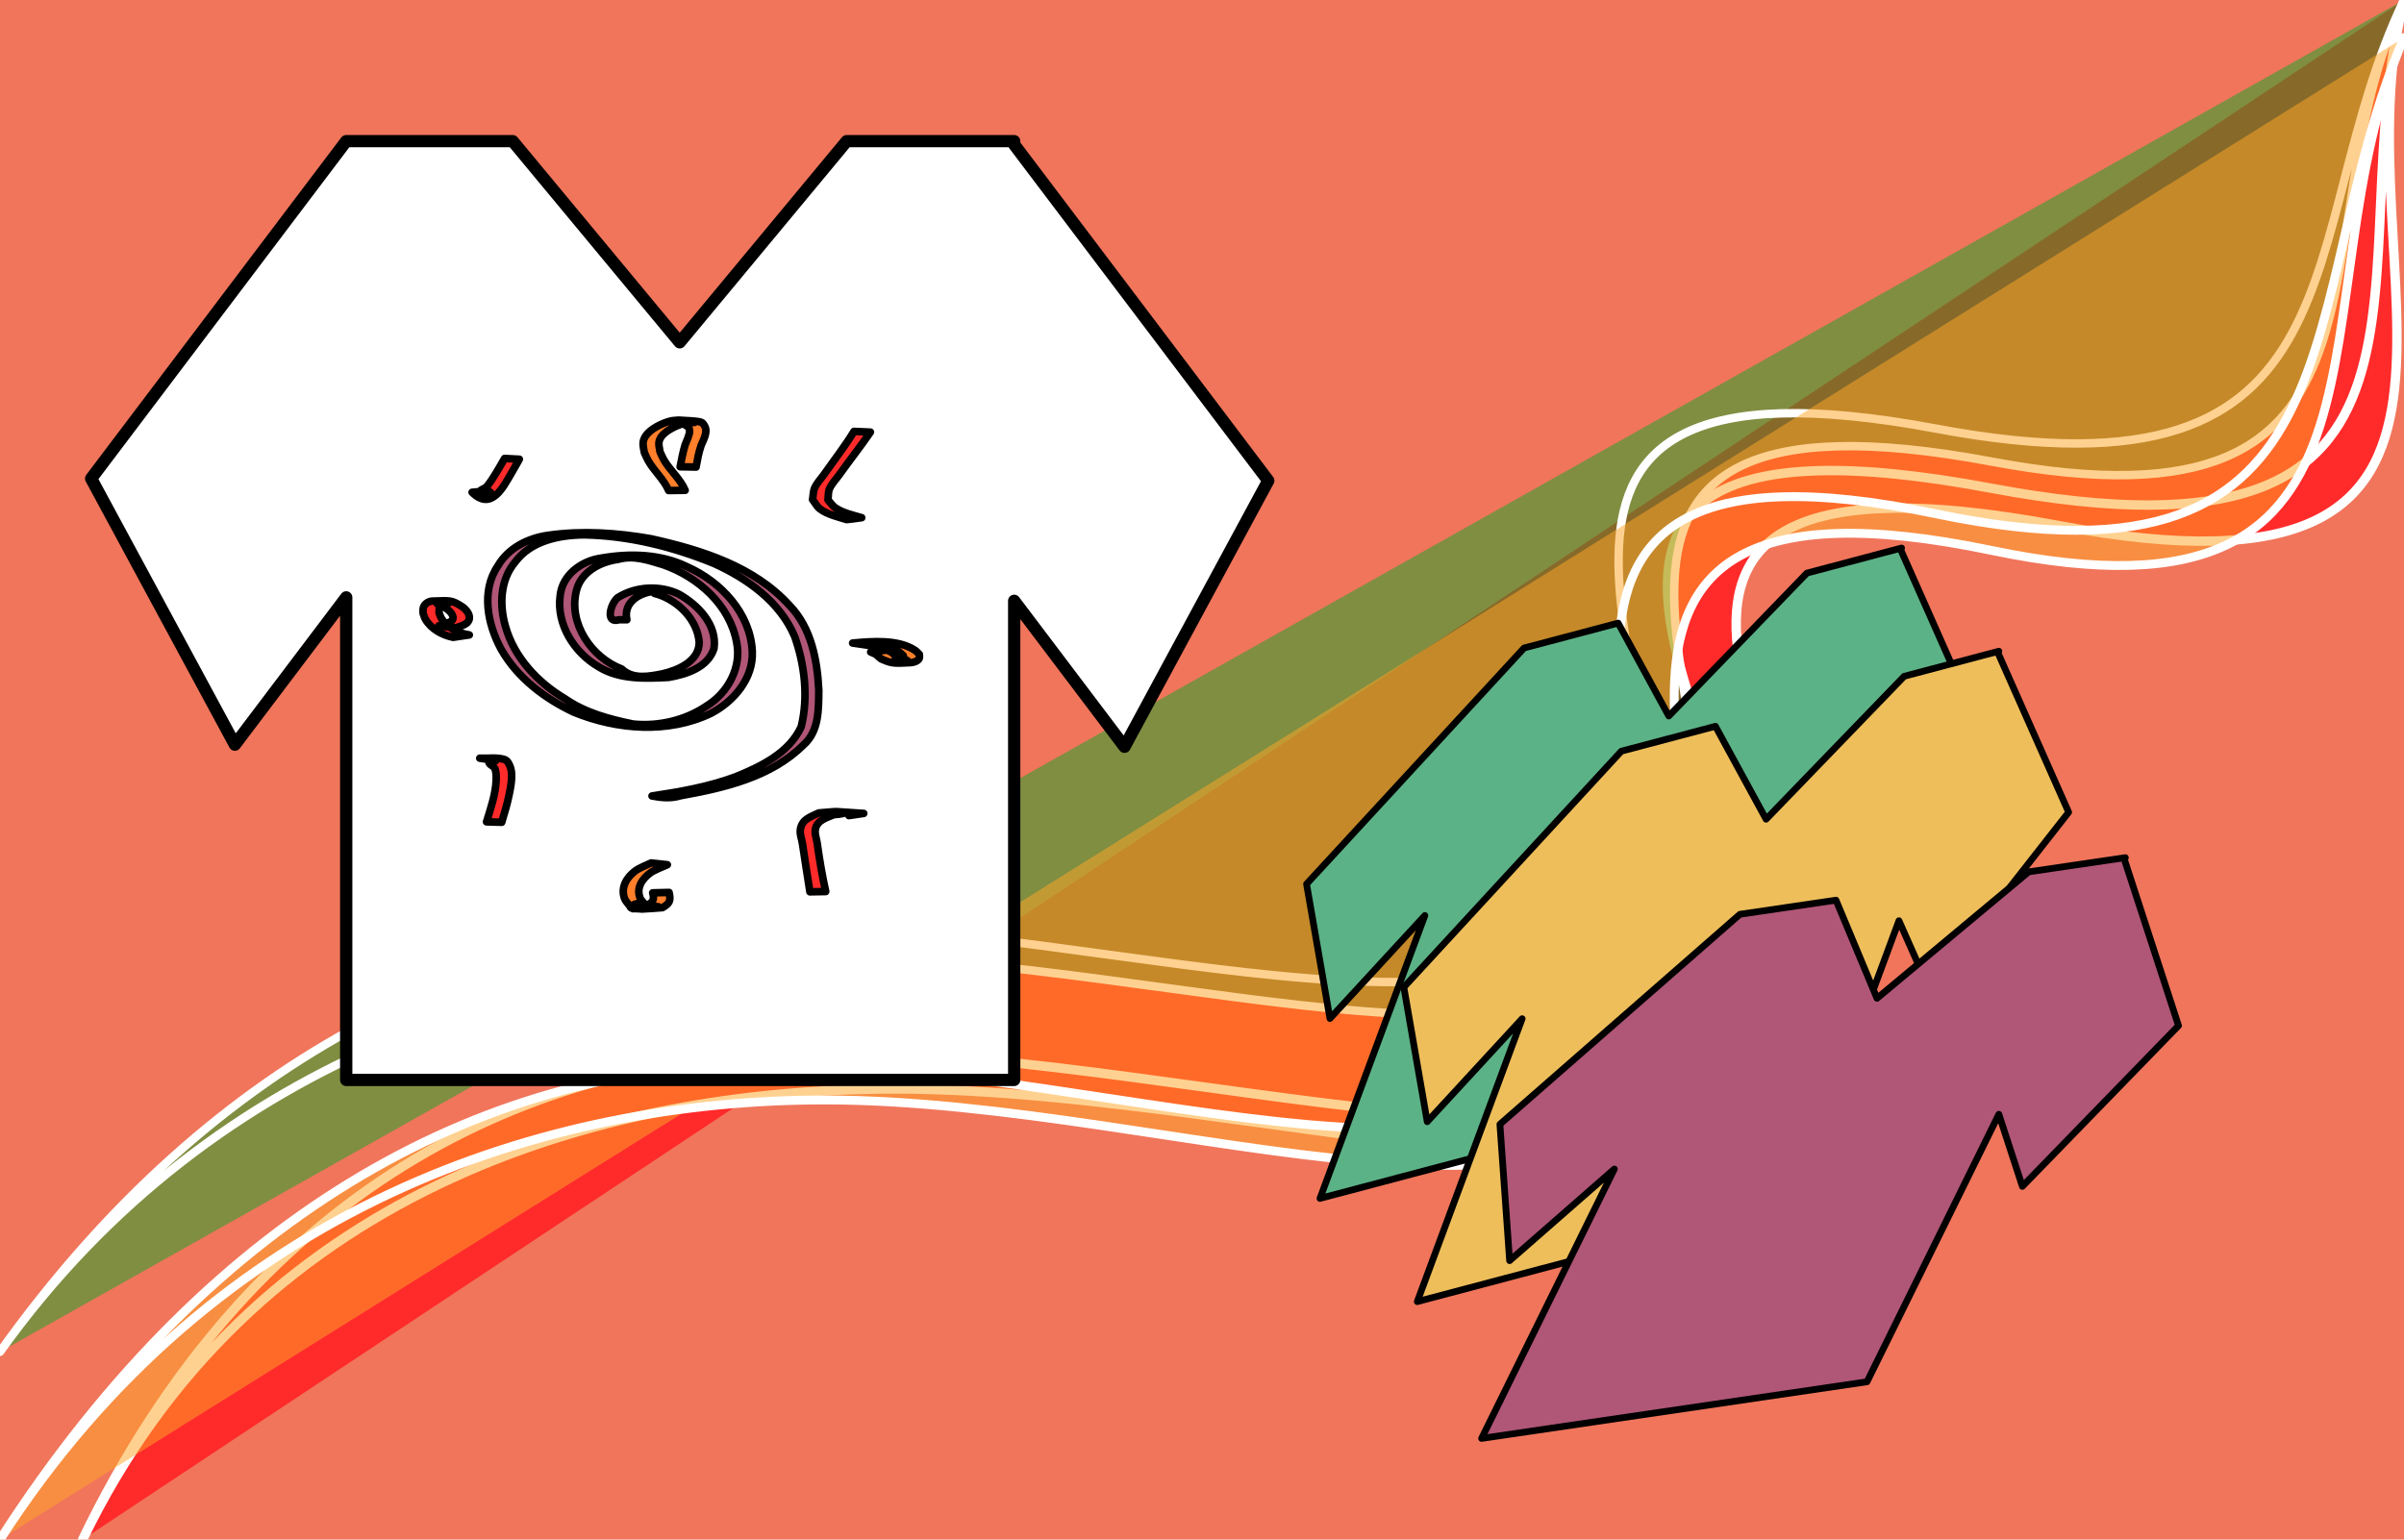 <?xml version="1.0" encoding="UTF-8" standalone="no"?>
<svg
   xmlns:dc="http://purl.org/dc/elements/1.1/"
   xmlns:cc="http://creativecommons.org/ns#"
   xmlns:rdf="http://www.w3.org/1999/02/22-rdf-syntax-ns#"
   xmlns:svg="http://www.w3.org/2000/svg"
   xmlns="http://www.w3.org/2000/svg"
   xmlns:sodipodi="http://sodipodi.sourceforge.net/DTD/sodipodi-0.dtd"
   xmlns:inkscape="http://www.inkscape.org/namespaces/inkscape"
   width="1280"
   height="820"
   viewBox="0 0 338.667 216.958"
   version="1.1"
   id="svg8"
   inkscape:version="1.0.1 (c497b03c, 2020-09-10)"
   sodipodi:docname="fondoCamisetas.svg">
  <defs
     id="defs2" />
  <sodipodi:namedview
     id="base"
     pagecolor="#ffffff"
     bordercolor="#666666"
     borderopacity="1.0"
     inkscape:pageopacity="0.0"
     inkscape:pageshadow="2"
     inkscape:zoom="0.8699832"
     inkscape:cx="641.39169"
     inkscape:cy="428.4381"
     inkscape:document-units="px"
     inkscape:current-layer="layer4"
     inkscape:document-rotation="0"
     showgrid="true"
     units="px"
     width="1280px"
     objecttolerance="20"
     showguides="true"
     inkscape:window-width="1690"
     inkscape:window-height="970"
     inkscape:window-x="1371"
     inkscape:window-y="23"
     inkscape:window-maximized="0">
    <inkscape:grid
       type="xygrid"
       id="grid833"
       spacingx="0.529"
       spacingy="0.529"
       empspacing="10" />
  </sodipodi:namedview>
  <g
     inkscape:label="Fondo"
     inkscape:groupmode="layer"
     id="layer1"
     sodipodi:insensitive="true">
    <rect
       style="fill:#f0755b;fill-opacity:1;stroke:none;stroke-width:1.065;stroke-linejoin:round"
       id="rect835"
       width="338.667"
       height="216.958"
       x="0"
       y="0" />
  </g>
  <g
     inkscape:groupmode="layer"
     id="layer4"
     inkscape:label="Lines"
     sodipodi:insensitive="true">
    <path
       id="path891"
       style="fill:#ff2a2a;fill-opacity:1;stroke:#ffffff;stroke-width:1.323;stroke-linecap:round;stroke-linejoin:miter;stroke-miterlimit:4;stroke-dasharray:none;stroke-opacity:1"
       d="m 11.642,216.958 c 23.458,-48.585 71.724,-63.509 114.456,-63.5 54.71,0.012 128.641,27.15 132.292,-10.583 2.537,-26.221 -48.806,-83.888 31.75,-68.792 C 360.483,87.266 328.997,37.931 338.667,0 M 11.642,216.958 c 23.458,-48.585 62.042,-68.801 104.775,-68.792 54.71,0.012 128.641,27.15 132.292,-10.583 2.537,-26.221 -48.806,-83.888 31.75,-68.792 C 350.801,81.974 328.997,37.931 338.667,0" />
    <path
       id="path896"
       style="fill:#18a72a;fill-opacity:0.518;stroke:#ffffff;stroke-width:1.184;stroke-linecap:round;stroke-linejoin:miter;stroke-miterlimit:4;stroke-dasharray:none;stroke-opacity:1"
       d="M -1.6666841e-6,190.5 C 30.466,147.84 77.254,134.736 116.207,134.744 c 49.87,0.01 112.191,23.839 122.572,-9.293 C 245.993,102.428 209.971,51.794 280.581,65.049 342.24,76.623 322.761,33.305 338.667,0 M -1.6666841e-6,190.5 C 30.466,147.84 69.418,130.089 108.37,130.098 c 49.87,0.01 112.191,23.839 122.572,-9.293 C 238.157,97.781 202.135,47.147 272.745,60.402 334.404,71.977 322.761,33.305 338.667,0" />
    <path
       id="path894"
       style="fill:#ffa72a;fill-opacity:0.518;stroke:#ffffff;stroke-width:1.248;stroke-linecap:round;stroke-linejoin:miter;stroke-miterlimit:4;stroke-dasharray:none;stroke-opacity:1"
       d="M -1.6666841e-6,216.958 C 30.466,169.558 77.254,154.998 116.207,155.007 c 49.87,0.011 112.191,26.488 122.572,-10.325 7.214,-25.582 -28.808,-81.842 41.803,-67.114 61.659,12.861 42.18,-35.271 58.085,-72.276 M -1.6666841e-6,216.958 C 30.466,169.558 69.418,149.836 108.37,149.845 c 49.87,0.011 112.191,26.488 122.572,-10.325 7.214,-25.582 -28.808,-81.842 41.803,-67.114 61.659,12.861 50.016,-30.108 65.921,-67.114" />
  </g>
  <g
     inkscape:groupmode="layer"
     id="layer2"
     inkscape:label="Camisetas"
     style="display:inline">
    <path
       id="rect838"
       style="fill:#ffffff;fill-opacity:1;stroke:#000000;stroke-width:1.732;stroke-linejoin:round;stroke-opacity:1"
       d="M 48.774,19.891 12.841,67.437 33.09,104.936 48.774,84.183 V 152.183 H 142.875 V 84.667 L 158.419,105.235 178.668,67.736 142.875,20.375 V 19.891 H 119.28 L 95.755,48.239 72.229,19.891 Z" />
    <path
       id="path862"
       style="fill:#5bb286;fill-opacity:1;stroke:#000000;stroke-width:0.947;stroke-linejoin:round;stroke-opacity:1"
       d="m 214.703,91.317 -30.641,33.258 3.295,18.954 13.374,-14.516 -14.777,39.87 53.184,-14.091 14.672,-39.586 4.315,9.732 19.593,-25.019 -9.937,-22.409 0.105,-0.284 -13.335,3.533 -19.456,20.144 -7.135,-13.098 z" />
    <path
       id="path864"
       style="fill:#eebe5b;fill-opacity:1;stroke:#000000;stroke-width:0.947;stroke-linejoin:round;stroke-opacity:1"
       d="m 228.408,105.859 -30.641,33.258 3.295,18.954 13.374,-14.516 -14.777,39.87 53.184,-14.091 14.672,-39.586 4.315,9.732 19.593,-25.019 -9.937,-22.409 0.105,-0.284 -13.335,3.533 -19.456,20.144 -7.135,-13.098 z" />
    <path
       id="path866"
       style="fill:#b05677;fill-opacity:1;stroke:#000000;stroke-width:0.947;stroke-linejoin:round;stroke-opacity:1"
       d="m 245.115,128.84 -33.814,29.594 1.368,19.219 14.759,-12.917 -18.707,37.966 54.298,-7.981 18.574,-37.696 3.311,10.165 22,-22.654 -7.624,-23.407 0.133,-0.27 -13.615,2.001 -21.373,17.823 -5.776,-13.832 z"
       inkscape:transform-center-x="-48.062472"
       inkscape:transform-center-y="-40.258258" />
  </g>
  <g
     inkscape:groupmode="layer"
     id="layer3"
     inkscape:label="estampas"
     style="display:inline">
    <path
       id="path869"
       style="fill:#b05677;fill-opacity:1;stroke:#000000;stroke-width:1.065;stroke-linejoin:round;stroke-opacity:1"
       d="m 88.312,87.334 c -0.541,-2.516 1.875,-3.884 4.031,-4.024 1.176,-0.12 -1.181,0.15 0.239,0.417 2.957,0.929 5.666,3.591 5.919,6.79 -0.02,2.664 -2.959,3.926 -5.174,4.437 -1.939,0.384 -4.192,0.814 -5.743,-0.679 -4.278,-1.629 -7.524,-6.409 -6.389,-11.022 0.645,-2.671 3.341,-4.075 5.87,-4.421 2.206,-0.627 4.324,0.135 6.427,0.772 4.879,1.725 9.332,5.669 10.286,10.934 0.717,3.506 -1.228,7.082 -4.187,8.911 -2.992,2.052 -6.79,2.941 -10.388,2.584 -3.37,-0.69 -6.773,-1.589 -9.632,-3.585 -3.822,-2.263 -7.131,-5.8 -8.358,-10.159 -0.884,-3.023 -0.76,-6.583 1.36,-9.085 2.222,-2.992 6.176,-3.801 9.707,-3.833 6.278,0.113 12.485,1.66 18.279,4.026 4.709,2.122 9.337,5.414 11.395,10.316 1.415,4.038 1.937,8.512 0.916,12.702 -1.69,3.666 -5.616,5.568 -9.169,7.019 -3.812,1.426 -7.839,2.137 -11.85,2.735 1.35,0.26 2.699,0.376 4.041,-0.037 6.15,-1.106 12.734,-2.614 17.315,-7.168 2.198,-1.941 2.107,-5.021 2.143,-7.7 -0.216,-4.232 -1.04,-8.74 -4.092,-11.912 -5.032,-5.559 -12.467,-7.851 -19.558,-9.434 -4.764,-0.836 -9.691,-1.176 -14.495,-0.485 -2.814,0.398 -5.605,1.786 -7.062,4.306 -2.407,3.521 -1.458,8.278 0.475,11.791 2.285,3.995 6.106,6.896 10.211,8.832 6.071,2.489 13.315,3.064 19.346,0.155 3.214,-1.684 5.983,-4.92 5.804,-8.734 -0.267,-5.355 -4.398,-9.777 -9.116,-11.882 -3.746,-1.859 -8.142,-1.963 -12.184,-1.252 -2.757,0.384 -5.464,2.352 -5.767,5.281 -0.544,4.093 1.986,8.06 5.465,10.065 2.908,1.786 6.533,1.637 9.811,1.465 2.493,-0.43 5.566,-1.402 6.401,-4.083 0.467,-3.33 -2.251,-6.127 -4.95,-7.646 -2.671,-1.291 -6.104,-1.111 -8.614,0.489 -0.971,0.762 -1.852,3.736 0.188,3.116 0.366,-1e-5 0.733,3e-5 1.099,-2e-5 z" />
    <path
       style="fill:#ff7f2a;fill-opacity:1;stroke:#000000;stroke-width:1.065;stroke-linejoin:round;stroke-opacity:1"
       id="path872"
       d="m 96.524,69.094 c -0.702,-1.636 -2.133,-2.787 -3.013,-4.317 -0.206,-0.358 -0.356,-0.746 -0.534,-1.118 -0.118,-0.823 -0.355,-1.333 0.168,-2.097 0.642,-0.938 2.41,-1.738 3.483,-1.958 0.393,-0.081 0.8,-0.049 1.201,-0.074 -0.439,0.081 -0.97,-0.037 -1.318,0.243 -0.168,0.135 0.359,0.254 0.479,0.432 0.101,0.149 0.148,0.336 0.161,0.515 0.034,0.488 -0.465,1.518 -0.629,1.952 -0.31,1.017 -0.503,2.063 -0.706,3.105 0,0 2.243,0.042 2.243,0.042 v 0 c 0.189,-1.032 0.372,-2.069 0.718,-3.063 0.318,-0.78 0.991,-1.879 0.484,-2.733 -0.127,-0.214 -0.275,-0.483 -0.517,-0.538 -1.015,-0.23 -2.073,-0.189 -3.11,-0.283 -0.396,0.044 -0.802,0.037 -1.189,0.132 -1.151,0.283 -2.876,1.12 -3.529,2.162 -0.527,0.84 -0.282,1.375 -0.15,2.262 0.181,0.384 0.334,0.782 0.543,1.151 0.846,1.491 2.209,2.634 2.889,4.22 0,0 2.328,-0.033 2.328,-0.033 z" />
    <path
       style="fill:#ff7f2a;fill-opacity:1;stroke:#000000;stroke-width:1.065;stroke-linejoin:round;stroke-opacity:1"
       id="path874"
       d="m 91.734,121.606 c -0.636,0.284 -1.77,0.759 -2.284,1.155 -1.206,0.929 -2.024,2.308 -1.471,3.848 0.126,0.35 0.419,0.615 0.629,0.923 0.881,0.972 0.154,0.395 2.592,0.117 0.681,-0.078 -1.373,0.101 -2.037,0.271 -0.192,0.05 0.391,0.074 0.587,0.102 0.23,0.032 0.46,0.085 0.692,0.078 0.962,-0.031 1.922,-0.129 2.882,-0.193 1.05,-0.605 1.198,-0.992 0.933,-2.145 0,0 -2.308,0.056 -2.308,0.056 v 0 c 0.266,0.993 0.058,1.348 -0.889,1.793 0.545,0.052 1.09,0.1 1.635,0.155 0.225,0.023 -0.453,-0.025 -0.677,-0.058 -1.031,-0.151 -2.074,-0.868 -3.153,0.081 -0.504,0.443 3.73,0.381 1.972,-0.397 -0.216,-0.271 -0.514,-0.494 -0.648,-0.814 -0.606,-1.448 0.289,-2.753 1.434,-3.579 0.508,-0.367 1.768,-0.876 2.394,-1.144 0,0 -2.284,-0.247 -2.284,-0.247 z" />
    <path
       style="fill:#ff7f2a;fill-opacity:1;stroke:#000000;stroke-width:1.065;stroke-linejoin:round;stroke-opacity:1"
       id="path876"
       d="m 122.387,90.949 c 0.461,-0.051 1.762,-0.213 2.131,-0.158 0.191,0.028 -0.725,0.074 -0.554,0.163 0.497,0.257 1.101,0.215 1.63,0.395 1.001,0.339 1.009,0.448 1.668,1.056 -0.026,0.128 0.013,0.29 -0.077,0.385 -0.267,0.281 -1.516,0.264 -1.129,0.275 2.913,0.084 1.451,-0.03 0.607,-0.376 -0.395,-0.169 -0.711,-0.443 -1.019,-0.731 -0.429,-0.244 -0.198,-0.126 -0.695,-0.348 0,0 -2.293,0.267 -2.293,0.267 v 0 c 0.473,0.2 0.255,0.101 0.658,0.291 0.365,0.235 0.624,0.647 1.065,0.786 1.387,0.643 2.035,0.497 3.935,0.425 0.352,-0.013 0.981,-0.201 1.172,-0.565 0.093,-0.176 0.022,-0.398 0.033,-0.597 -0.208,-0.195 -0.386,-0.43 -0.625,-0.585 -2.409,-1.567 -6.022,-1.259 -8.778,-1.013 0,0 2.272,0.329 2.272,0.329 z" />
    <path
       style="fill:#ff2a2a;fill-opacity:1;stroke:#000000;stroke-width:1.065;stroke-linejoin:round;stroke-opacity:1"
       id="path878"
       d="m 66.113,89.472 c -1.538,-0.239 -3.1,-0.98 -3.943,-2.357 -0.15,-0.245 -0.216,-0.532 -0.324,-0.799 0.065,-0.616 -0.071,-0.903 0.59,-1.205 0.224,-0.103 0.979,-0.118 0.733,-0.105 -2.237,0.117 -1.685,-0.021 -0.798,0.43 0.196,0.1 0.373,0.231 0.56,0.347 0.411,0.314 1.19,1.021 0.771,1.633 -0.055,0.08 -0.15,0.124 -0.225,0.186 -0.514,0.275 -1.081,0.426 -1.643,0.568 0,0 2.299,0.303 2.299,0.303 v 0 c 0.579,-0.161 1.174,-0.32 1.656,-0.695 0.078,-0.1 0.177,-0.186 0.233,-0.299 0.371,-0.752 -0.284,-1.496 -0.822,-1.923 -1.594,-1.052 -1.748,-0.922 -4.28,-0.852 -0.533,0.015 -1.06,0.344 -1.26,0.852 -0.104,0.263 -0.044,0.565 -0.065,0.847 0.113,0.289 0.182,0.599 0.34,0.866 0.822,1.395 2.359,2.22 3.893,2.545 0,0 2.287,-0.341 2.287,-0.341 z" />
    <path
       style="fill:#ff2a2a;fill-opacity:1;stroke:#000000;stroke-width:1.065;stroke-linejoin:round;stroke-opacity:1"
       id="path880"
       d="m 66.51,69.374 c 2.708,2.726 4.429,-0.835 5.446,-2.545 0.415,-0.698 0.806,-1.411 1.209,-2.117 0,0 -2.078,-0.109 -2.078,-0.109 v 0 c -0.703,1.203 -1.607,2.868 -2.509,3.96 -0.282,0.341 -1.213,0.508 -0.987,0.888 0.272,0.458 1.074,0.251 1.594,0.133 0.178,-0.04 -0.243,-0.274 -0.364,-0.411 0,0 -2.311,0.2 -2.311,0.2 z" />
    <path
       style="fill:#ff2a2a;fill-opacity:1;stroke:#000000;stroke-width:1.065;stroke-linejoin:round;stroke-opacity:1"
       id="path882"
       d="m 120.307,60.791 c -1.266,2.081 -2.771,4.011 -4.172,6.003 -0.453,0.644 -1.027,1.218 -1.357,1.933 -0.238,0.517 -0.207,1.119 -0.31,1.679 0.349,0.437 0.605,0.969 1.048,1.312 0.994,0.77 2.613,1.15 3.772,1.506 0,0 2.109,-0.271 2.109,-0.271 v 0 c -1.17,-0.341 -2.677,-0.675 -3.711,-1.389 -0.421,-0.291 -0.699,-0.748 -1.048,-1.122 0.075,-0.529 0.007,-1.099 0.226,-1.586 0.323,-0.717 0.899,-1.291 1.356,-1.931 1.446,-2.028 2.995,-3.981 4.402,-6.035 0,0 -2.315,-0.097 -2.315,-0.097 z" />
    <path
       style="fill:#ff2a2a;fill-opacity:1;stroke:#000000;stroke-width:1.065;stroke-linejoin:round;stroke-opacity:1"
       id="path884"
       d="m 116.323,125.635 c -0.494,-2.237 -0.879,-4.498 -1.191,-6.767 -0.095,-0.69 -0.402,-1.394 -0.251,-2.074 0.28,-1.264 1.667,-1.578 2.601,-1.993 2.154,-0.1 1.984,-0.783 2.108,0.133 0,0 2.092,-0.308 2.092,-0.308 v 0 c -4.926,-0.28 -2.814,-0.353 -6.34,-0.067 -1.07,0.54 -2.31,0.826 -2.581,2.263 -0.13,0.687 0.185,1.386 0.287,2.078 0.331,2.262 0.698,4.518 1.049,6.777 0,0 2.226,-0.041 2.226,-0.041 z" />
    <path
       style="fill:#ff2a2a;fill-opacity:1;stroke:#000000;stroke-width:1.065;stroke-linejoin:round;stroke-opacity:1"
       id="path886"
       d="m 69.837,107.19 c -0.322,0.05 -0.931,-0.175 -0.966,0.149 -0.045,0.426 0.689,0.569 0.847,0.968 0.2,0.506 0.193,1.08 0.177,1.624 -0.06,1.938 -0.785,4.042 -1.354,5.882 0,0 2.141,0.063 2.141,0.063 v 0 c 0.393,-1.338 0.766,-2.513 1.045,-3.887 0.211,-1.035 0.568,-2.733 0.189,-3.83 -0.155,-0.448 -0.401,-0.999 -0.855,-1.137 -1.11,-0.337 -2.316,-0.117 -3.474,-0.176 0,0 2.25,0.345 2.25,0.345 z" />
  </g>
</svg>
